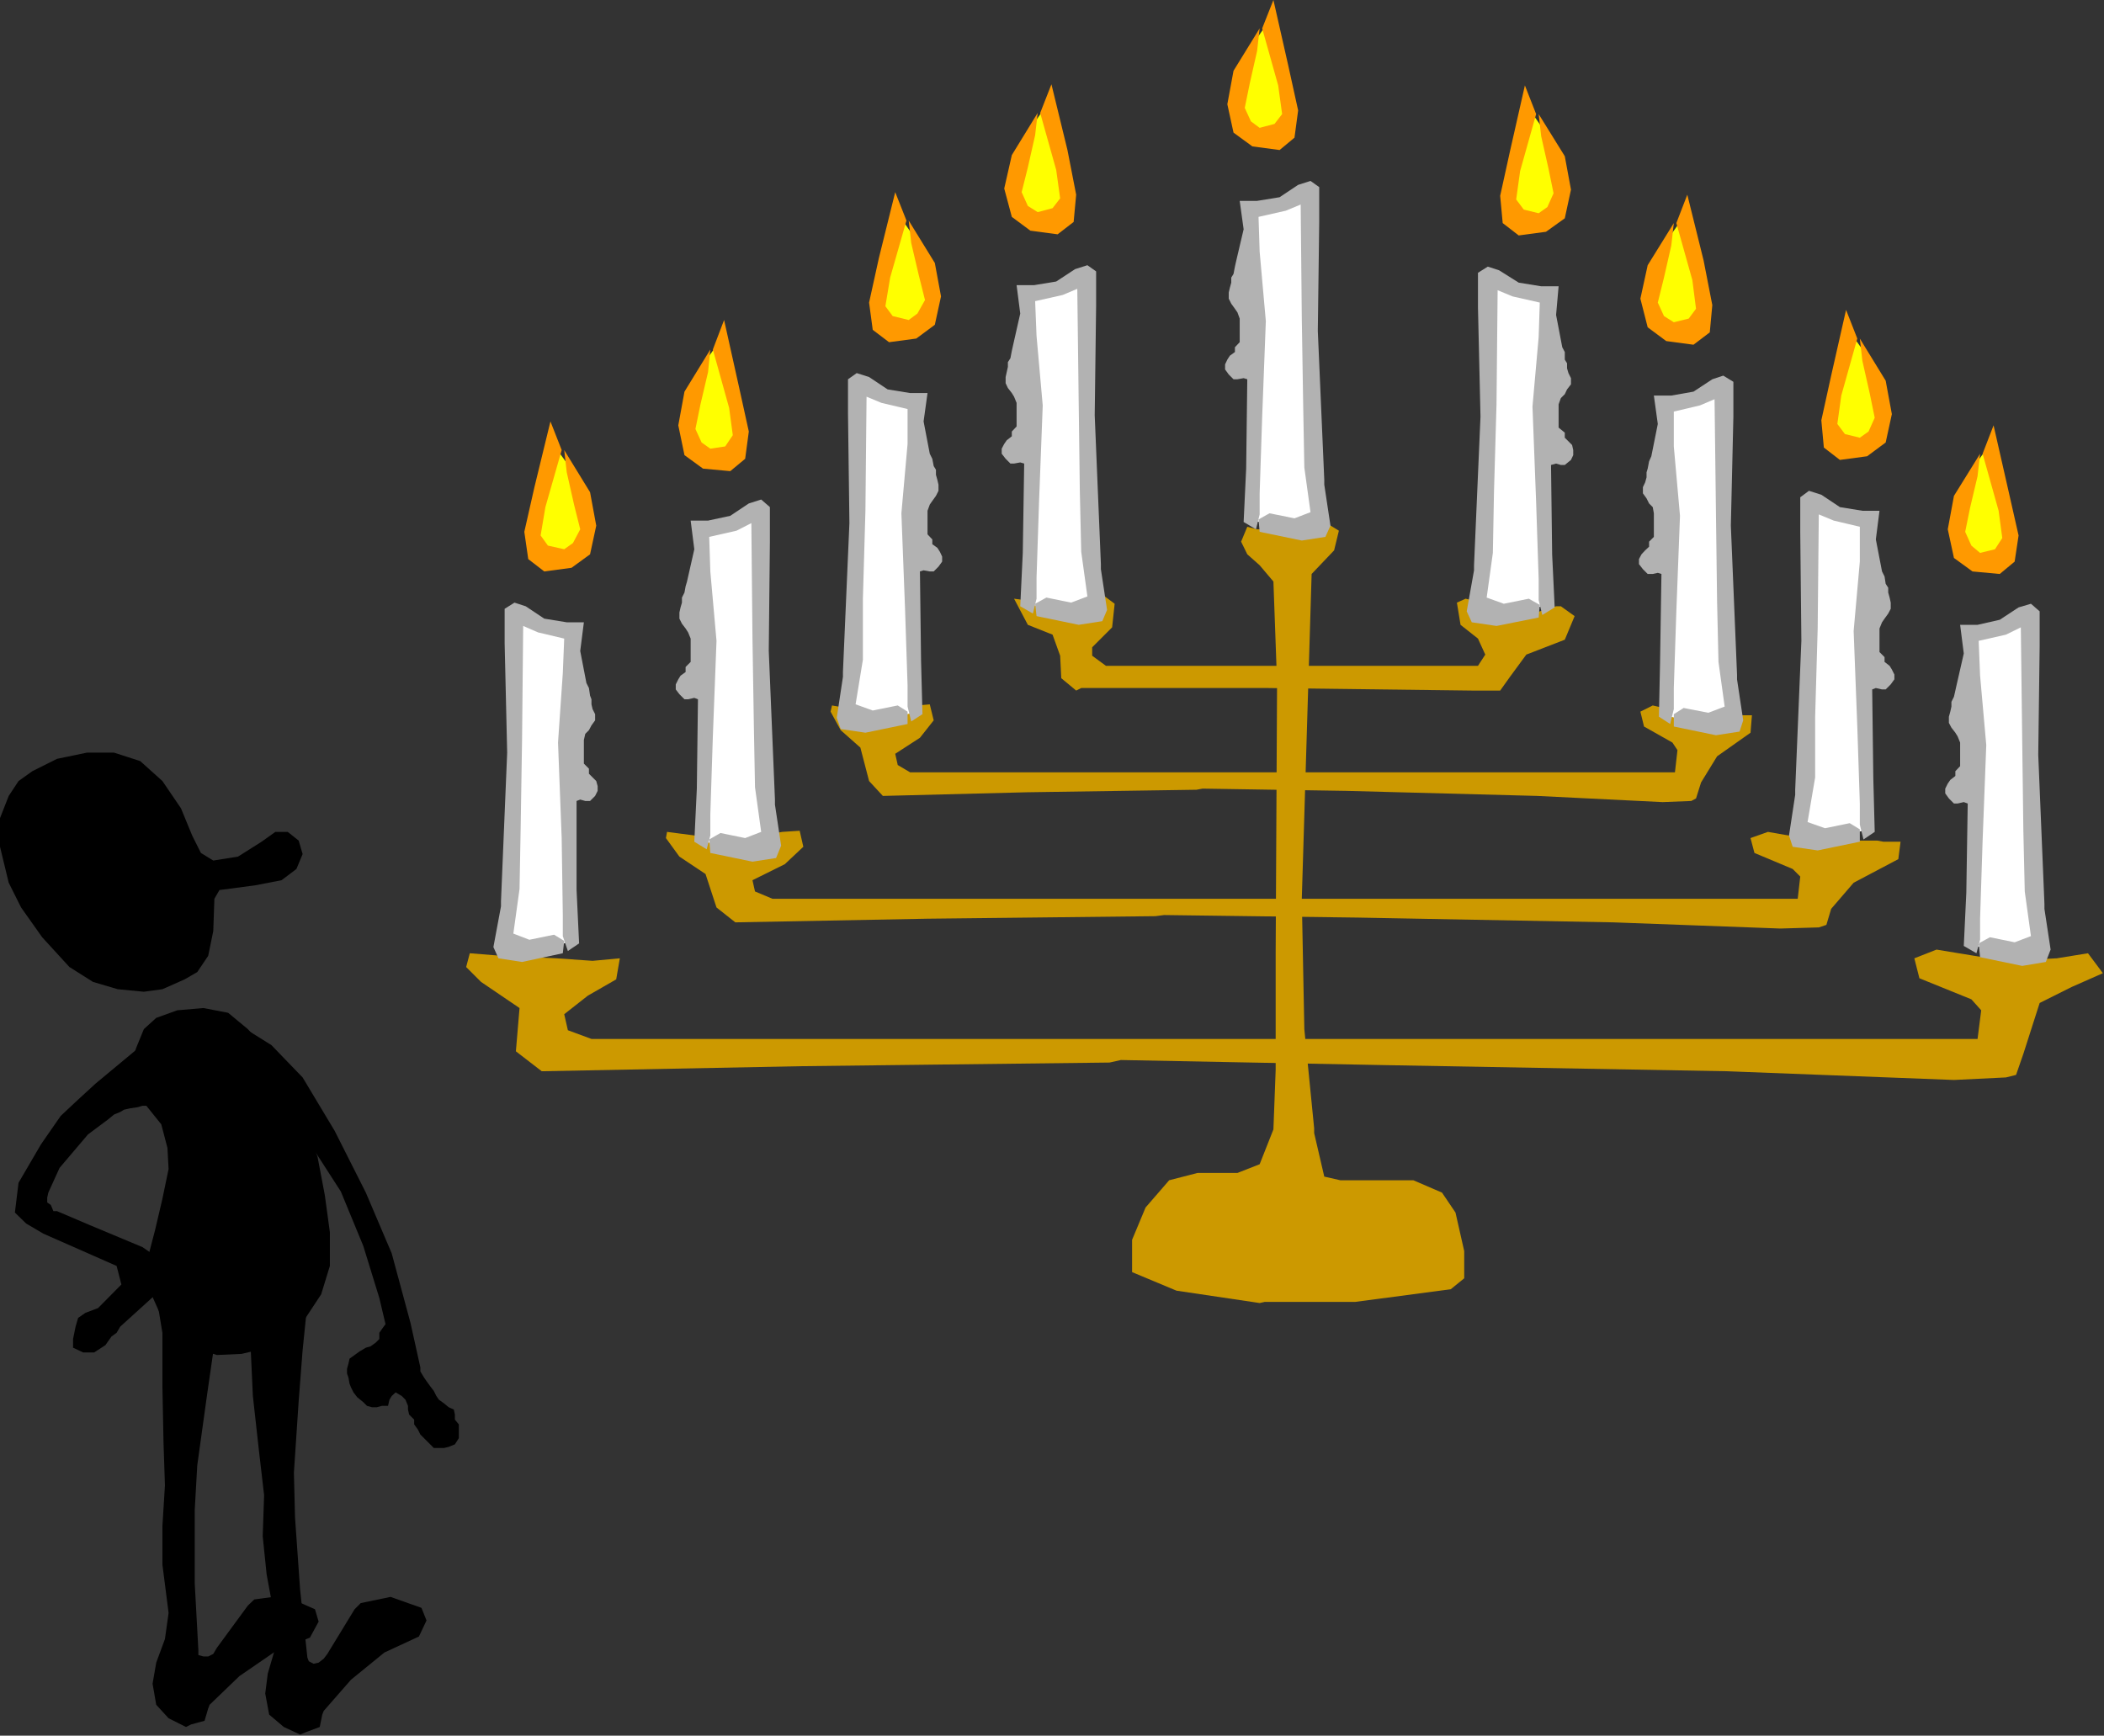 <?xml version="1.0" encoding="UTF-8" standalone="no"?>
<svg
   xmlns:ooo="http://xml.openoffice.org/svg/export"
   xmlns:dc="http://purl.org/dc/elements/1.1/"
   xmlns:cc="http://creativecommons.org/ns#"
   xmlns:rdf="http://www.w3.org/1999/02/22-rdf-syntax-ns#"
   xmlns:svg="http://www.w3.org/2000/svg"
   xmlns="http://www.w3.org/2000/svg"
   xmlns:sodipodi="http://sodipodi.sourceforge.net/DTD/sodipodi-0.dtd"
   xmlns:inkscape="http://www.inkscape.org/namespaces/inkscape"
   version="1.2"
   width="74.88mm"
   height="61.78mm"
   viewBox="0 0 7488 6178"
   preserveAspectRatio="xMidYMid"
   xml:space="preserve"
   id="svg158"
   sodipodi:docname="menorah.svg"
   style="fill-rule:evenodd;stroke-width:28.222;stroke-linejoin:round"
   inkscape:version="0.92.5 (2060ec1f9f, 2020-04-08)"><rect x="0" y="0" width="7488" height="6178" fill="#333333" stroke="none"/><sodipodi:namedview
   pagecolor="#ffffff"
   bordercolor="#666666"
   borderopacity="1"
   objecttolerance="10"
   gridtolerance="10"
   guidetolerance="10"
   inkscape:pageopacity="0"
   inkscape:pageshadow="2"
   inkscape:window-width="664"
   inkscape:window-height="487"
   id="namedview160"
   showgrid="false"
   inkscape:zoom="0.2102413"
   inkscape:cx="141.50551"
   inkscape:cy="116.7496"
   inkscape:window-x="0"
   inkscape:window-y="0"
   inkscape:window-maximized="0"
   inkscape:current-layer="svg158" />
 <defs
   class="ClipPathGroup"
   id="defs8">
  <clipPath
   id="presentation_clip_path"
   clipPathUnits="userSpaceOnUse">
   <rect
   x="0"
   y="0"
   width="21000"
   height="29700"
   id="rect2" />
  </clipPath>
  <clipPath
   id="presentation_clip_path_shrink"
   clipPathUnits="userSpaceOnUse">
   <rect
   x="21"
   y="29"
   width="20958"
   height="29641"
   id="rect5" />
  </clipPath>
 </defs>
 <defs
   class="TextShapeIndex"
   id="defs12">
  <g
   ooo:slide="id1"
   ooo:id-list="id3"
   id="g10" />
 </defs>
 <defs
   class="EmbeddedBulletChars"
   id="defs44">
  <g
   id="bullet-char-template-57356"
   transform="matrix(4.8828125e-4,0,0,-4.8828125e-4,0,0)">
   <path
   d="M 580,1141 1163,571 580,0 -4,571 Z"
   id="path14"
   inkscape:connector-curvature="0" />
  </g>
  <g
   id="bullet-char-template-57354"
   transform="matrix(4.8828125e-4,0,0,-4.8828125e-4,0,0)">
   <path
   d="M 8,1128 H 1137 V 0 H 8 Z"
   id="path17"
   inkscape:connector-curvature="0" />
  </g>
  <g
   id="bullet-char-template-10146"
   transform="matrix(4.8828125e-4,0,0,-4.8828125e-4,0,0)">
   <path
   d="M 174,0 602,739 174,1481 1456,739 Z M 1358,739 309,1346 659,739 Z"
   id="path20"
   inkscape:connector-curvature="0" />
  </g>
  <g
   id="bullet-char-template-10132"
   transform="matrix(4.8828125e-4,0,0,-4.8828125e-4,0,0)">
   <path
   d="M 2015,739 1276,0 H 717 l 543,543 H 174 v 393 h 1086 l -543,545 h 557 z"
   id="path23"
   inkscape:connector-curvature="0" />
  </g>
  <g
   id="bullet-char-template-10007"
   transform="matrix(4.8828125e-4,0,0,-4.8828125e-4,0,0)">
   <path
   d="m 0,-2 c -7,16 -16,29 -25,39 l 381,530 c -94,256 -141,385 -141,387 0,25 13,38 40,38 9,0 21,-2 34,-5 21,4 42,12 65,25 l 27,-13 111,-251 280,301 64,-25 24,25 c 21,-10 41,-24 62,-43 C 886,937 835,863 770,784 769,783 710,716 594,584 L 774,223 c 0,-27 -21,-55 -63,-84 l 16,-20 C 717,90 699,76 672,76 641,76 570,178 457,381 L 164,-76 c -22,-34 -53,-51 -92,-51 -42,0 -63,17 -64,51 -7,9 -10,24 -10,44 0,9 1,19 2,30 z"
   id="path26"
   inkscape:connector-curvature="0" />
  </g>
  <g
   id="bullet-char-template-10004"
   transform="matrix(4.8828125e-4,0,0,-4.8828125e-4,0,0)">
   <path
   d="M 285,-33 C 182,-33 111,30 74,156 52,228 41,333 41,471 c 0,78 14,145 41,201 34,71 87,106 158,106 53,0 88,-31 106,-94 l 23,-176 c 8,-64 28,-97 59,-98 l 735,706 c 11,11 33,17 66,17 42,0 63,-15 63,-46 V 965 c 0,-36 -10,-64 -30,-84 L 442,47 C 390,-6 338,-33 285,-33 Z"
   id="path29"
   inkscape:connector-curvature="0" />
  </g>
  <g
   id="bullet-char-template-9679"
   transform="matrix(4.8828125e-4,0,0,-4.8828125e-4,0,0)">
   <path
   d="M 813,0 C 632,0 489,54 383,161 276,268 223,411 223,592 c 0,181 53,324 160,431 106,107 249,161 430,161 179,0 323,-54 432,-161 108,-107 162,-251 162,-431 0,-180 -54,-324 -162,-431 C 1136,54 992,0 813,0 Z"
   id="path32"
   inkscape:connector-curvature="0" />
  </g>
  <g
   id="bullet-char-template-8226"
   transform="matrix(4.8828125e-4,0,0,-4.8828125e-4,0,0)">
   <path
   d="m 346,457 c -73,0 -137,26 -191,78 -54,51 -81,114 -81,188 0,73 27,136 81,188 54,52 118,78 191,78 73,0 134,-26 185,-79 51,-51 77,-114 77,-187 0,-75 -25,-137 -76,-188 -50,-52 -112,-78 -186,-78 z"
   id="path35"
   inkscape:connector-curvature="0" />
  </g>
  <g
   id="bullet-char-template-8211"
   transform="matrix(4.8828125e-4,0,0,-4.8828125e-4,0,0)">
   <path
   d="M -4,459 H 1135 V 606 H -4 Z"
   id="path38"
   inkscape:connector-curvature="0" />
  </g>
  <g
   id="bullet-char-template-61548"
   transform="matrix(4.8828125e-4,0,0,-4.8828125e-4,0,0)">
   <path
   d="m 173,740 c 0,163 58,303 173,419 116,115 255,173 419,173 163,0 302,-58 418,-173 116,-116 174,-256 174,-419 0,-163 -58,-303 -174,-418 C 1067,206 928,148 765,148 601,148 462,206 346,322 231,437 173,577 173,740 Z"
   id="path41"
   inkscape:connector-curvature="0" />
  </g>
 </defs>
 <g
   id="g49"
   transform="translate(-6756,-11761)">
  <g
   id="id2"
   class="Master_Slide">
   <g
   id="bg-id2"
   class="Background" />
   <g
   id="bo-id2"
   class="BackgroundObjects" />
  </g>
 </g>
 <g
   class="SlideGroup"
   id="g156"
   transform="translate(-6756,-11761)">
  <g
   id="g154">
   <g
   id="container-id1">
    <g
   id="id1"
   class="Slide"
   clip-path="url(#presentation_clip_path)">
     <g
   class="Page"
   id="g150">
      <g
   class="Graphic"
   id="g148">
       <g
   id="id3">
        <rect
   class="BoundingBox"
   x="6756"
   y="11761"
   width="7488"
   height="6178"
   id="rect51"
   style="fill:none;stroke:none" />
        <path
   d="m 11195,13636 35,9 133,5 114,-27 44,27 -17,70 -80,84 -35,1156 9,464 35,353 v 17 l 36,155 57,13 h 260 l 102,44 48,71 31,137 v 97 l -48,39 -340,45 h -322 l -18,4 -296,-44 -158,-66 v -115 l 48,-115 84,-97 101,-26 h 142 l 79,-31 49,-124 8,-212 v -419 l 5,-958 -13,-361 -49,-58 -44,-39 -22,-45 z"
   id="path53"
   inkscape:connector-curvature="0"
   style="fill:#cc9900;stroke:none" />
        <path
   d="m 10365,13892 190,27 133,-35 35,26 -9,84 -71,71 v 30 l 49,36 h 1324 l 26,-40 -26,-57 -62,-49 -13,-79 31,-14 145,36 106,13 71,-22 h 17 l 49,35 -35,84 -137,53 -58,79 -35,49 h -101 l -724,-9 h -666 l -18,9 -53,-44 -4,-80 -27,-75 -88,-35 z"
   id="path55"
   inkscape:connector-curvature="0"
   style="fill:#cc9900;stroke:none" />
        <path
   d="m 9717,14272 101,18 111,4 92,-22 44,-4 14,57 -49,62 -88,57 9,40 44,26 h 2722 l 9,-79 -18,-27 -101,-57 -13,-53 44,-22 132,31 h 159 l 18,4 h 44 l -5,62 -119,84 -57,93 -18,57 -17,9 -102,4 -446,-22 -679,-18 -512,-8 -22,4 -604,9 -512,13 -49,-53 -31,-119 -70,-62 -36,-66 z"
   id="path57"
   inkscape:connector-curvature="0"
   style="fill:#cc9900;stroke:none" />
        <path
   d="m 9130,14722 137,18 145,4 128,-22 62,-4 13,57 -66,62 -115,57 9,40 62,26 h 3649 l 9,-79 -27,-27 -136,-57 -14,-53 62,-22 177,31 h 212 l 22,4 h 61 l -8,62 -159,84 -80,93 -17,57 -27,9 -137,4 -595,-22 -909,-17 -689,-9 -31,4 -811,9 -684,13 -67,-53 -39,-119 -93,-62 -48,-66 z"
   id="path59"
   inkscape:connector-curvature="0"
   style="fill:#cc9900;stroke:none" />
        <path
   d="m 9324,12966 57,326 -22,80 -79,13 -44,-31 -35,-79 35,-186 z"
   id="path61"
   inkscape:connector-curvature="0"
   style="fill:#ffff00;stroke:none" />
        <path
   d="m 9333,12900 53,238 35,159 -13,97 -53,44 -97,-9 -66,-48 -22,-106 22,-120 92,-150 -8,80 -27,115 -18,88 22,48 31,22 53,-8 27,-40 -13,-97 -58,-208 z"
   id="path63"
   inkscape:connector-curvature="0"
   style="fill:#ff9900;stroke:none" />
        <path
   d="m 9258,13650 101,-22 97,-36 9,367 v 397 l 14,260 17,146 -79,31 -168,-40 13,-600 -4,-366 z"
   id="path65"
   inkscape:connector-curvature="0"
   style="fill:#ffffff;stroke:none" />
        <path
   d="m 9214,13614 h 62 l 79,-17 66,-44 44,-14 31,27 v 123 l -4,389 22,529 v 18 l 22,146 -18,44 -84,13 -150,-31 -4,-48 40,-23 88,18 57,-22 -22,-159 -4,-216 -5,-313 -4,-411 -53,27 -97,22 4,123 22,247 -13,340 -9,278 v 75 l -13,49 -44,-27 9,-189 4,-318 -13,-5 -22,5 h -13 l -18,-18 -13,-17 v -18 l 9,-18 8,-13 18,-13 v -18 l 18,-18 v -17 -13 -22 -18 -13 l -9,-22 -9,-14 -13,-17 -9,-18 v -22 l 4,-18 5,-17 v -18 l 9,-18 4,-22 5,-17 26,-115 z"
   id="path67"
   inkscape:connector-curvature="0"
   style="fill:#b2b2b2;stroke:none" />
        <path
   d="m 9942,12507 -62,335 27,80 79,8 44,-26 31,-84 -31,-185 z"
   id="path69"
   inkscape:connector-curvature="0"
   style="fill:#ffff00;stroke:none" />
        <path
   d="m 9942,12445 -58,234 -35,159 13,97 58,44 97,-13 66,-49 22,-101 -22,-119 -93,-151 9,80 27,115 22,88 -27,48 -31,23 -57,-14 -26,-35 17,-102 58,-203 z"
   id="path71"
   inkscape:connector-curvature="0"
   style="fill:#ff9900;stroke:none" />
        <path
   d="m 10017,13191 -106,-22 -93,-36 -9,367 v 397 l -13,260 -22,146 84,31 163,-40 -9,-600 5,-366 z"
   id="path73"
   inkscape:connector-curvature="0"
   style="fill:#ffffff;stroke:none" />
        <path
   d="m 10057,13160 h -62 l -80,-13 -66,-44 -44,-14 -31,22 v 124 l 5,388 -23,530 v 17 l -22,146 14,40 88,13 150,-31 v -44 l -35,-22 -89,18 -61,-22 26,-159 v -217 l 9,-313 4,-406 53,22 93,22 v 124 l -22,247 13,340 9,273 v 75 l 13,53 40,-26 -5,-190 -4,-318 13,-4 22,4 h 14 l 17,-17 13,-18 v -18 l -8,-17 -9,-14 -18,-13 v -17 l -17,-18 v -18 -13 -22 -18 -13 l 8,-22 9,-13 13,-18 9,-18 v -22 l -4,-17 -5,-18 v -18 l -8,-13 -5,-26 -9,-18 -22,-115 z"
   id="path75"
   inkscape:connector-curvature="0"
   style="fill:#b2b2b2;stroke:none" />
        <path
   d="m 10489,12123 62,335 -27,80 -79,8 -44,-26 -31,-84 31,-185 z"
   id="path77"
   inkscape:connector-curvature="0"
   style="fill:#ffff00;stroke:none" />
        <path
   d="m 10498,12061 57,234 31,159 -9,97 -57,44 -97,-13 -66,-49 -27,-101 27,-119 92,-150 -9,79 -26,115 -22,88 22,49 35,22 53,-14 27,-35 -14,-101 -57,-203 z"
   id="path79"
   inkscape:connector-curvature="0"
   style="fill:#ff9900;stroke:none" />
        <path
   d="m 10423,12807 101,-22 97,-36 9,367 v 397 l 13,260 18,146 -79,31 -168,-40 13,-600 -4,-366 z"
   id="path81"
   inkscape:connector-curvature="0"
   style="fill:#ffffff;stroke:none" />
        <path
   d="m 10374,12776 h 62 l 79,-13 67,-44 44,-14 31,22 v 124 l -5,388 22,530 v 18 l 22,145 -17,40 -84,13 -150,-31 -5,-44 40,-22 88,18 58,-22 -22,-159 -5,-217 -4,-313 -5,-406 -52,22 -98,22 5,124 22,247 -13,340 -9,273 v 75 l -13,53 -45,-26 9,-190 5,-318 -14,-4 -22,4 h -13 l -17,-17 -14,-18 v -18 l 9,-17 9,-13 18,-14 v -17 l 17,-18 v -18 -13 -22 -18 -13 l -9,-22 -8,-13 -14,-18 -8,-17 v -22 l 4,-18 4,-18 v -17 l 9,-14 5,-26 4,-18 26,-115 z"
   id="path83"
   inkscape:connector-curvature="0"
   style="fill:#b2b2b2;stroke:none" />
        <path
   d="m 11279,11827 62,327 -27,79 -79,13 -44,-30 -31,-80 31,-185 z"
   id="path85"
   inkscape:connector-curvature="0"
   style="fill:#ffff00;stroke:none" />
        <path
   d="m 11288,11761 53,234 35,159 -13,97 -53,44 -97,-13 -67,-49 -22,-101 22,-119 93,-151 -9,80 -26,115 -18,88 22,48 31,23 53,-14 27,-35 -14,-102 -57,-203 z"
   id="path87"
   inkscape:connector-curvature="0"
   style="fill:#ff9900;stroke:none" />
        <path
   d="m 11213,12507 101,-22 97,-36 9,367 v 397 l 13,260 18,146 -80,35 -167,-44 13,-600 -4,-366 z"
   id="path89"
   inkscape:connector-curvature="0"
   style="fill:#ffffff;stroke:none" />
        <path
   d="m 11168,12476 h 62 l 80,-13 66,-44 44,-14 31,22 v 124 l -5,388 23,530 v 17 l 22,146 -18,40 -84,13 -150,-31 -4,-44 39,-22 89,18 57,-22 -22,-159 -4,-217 -5,-313 -4,-406 -53,22 -97,22 4,124 22,247 -13,340 -9,273 v 75 l -13,53 -44,-26 9,-190 4,-318 -13,-4 -22,4 h -14 l -17,-17 -13,-18 v -18 l 8,-17 9,-14 18,-13 v -17 l 17,-18 v -18 -13 -22 -18 -13 l -8,-22 -9,-13 -13,-18 -9,-18 v -22 l 4,-17 5,-18 v -18 l 8,-13 5,-26 4,-18 27,-115 z"
   id="path91"
   inkscape:connector-curvature="0"
   style="fill:#b2b2b2;stroke:none" />
        <path
   d="m 12183,12127 -57,336 22,79 79,9 45,-27 35,-83 -35,-186 z"
   id="path93"
   inkscape:connector-curvature="0"
   style="fill:#ffff00;stroke:none" />
        <path
   d="m 12183,12065 -53,234 -35,159 9,97 57,44 97,-13 67,-48 22,-102 -22,-119 -93,-150 9,79 26,115 18,88 -22,49 -31,22 -53,-13 -27,-36 14,-101 57,-203 z"
   id="path95"
   inkscape:connector-curvature="0"
   style="fill:#ff9900;stroke:none" />
        <path
   d="m 12258,12811 -106,-22 -92,-35 -9,366 v 397 l -13,261 -22,145 84,31 163,-40 -9,-600 4,-366 z"
   id="path97"
   inkscape:connector-curvature="0"
   style="fill:#ffffff;stroke:none" />
        <path
   d="m 12303,12780 h -62 l -80,-13 -70,-44 -40,-13 -35,22 v 123 l 9,389 -23,529 v 18 l -26,146 18,39 88,13 150,-30 4,-45 -39,-22 -89,18 -61,-22 22,-159 4,-216 9,-313 4,-406 53,22 97,22 -4,123 -22,247 13,340 9,274 v 75 l 13,53 44,-27 -9,-189 -4,-318 18,-5 17,5 h 14 l 22,-18 8,-17 v -18 l -4,-18 -13,-13 -13,-13 v -18 l -22,-18 v -17 -13 -23 -17 -13 l 8,-22 14,-14 8,-17 14,-18 v -22 l -9,-18 -5,-17 v -18 l -8,-13 v -27 l -9,-17 -22,-115 z"
   id="path99"
   inkscape:connector-curvature="0"
   style="fill:#b2b2b2;stroke:none" />
        <path
   d="m 13331,12930 -62,327 26,79 80,14 44,-31 35,-80 -35,-185 z"
   id="path101"
   inkscape:connector-curvature="0"
   style="fill:#ffff00;stroke:none" />
        <path
   d="m 13326,12864 -53,234 -35,159 9,97 57,44 97,-13 66,-49 22,-101 -22,-119 -92,-150 9,79 26,115 18,88 -22,49 -31,22 -53,-13 -27,-36 14,-101 57,-203 z"
   id="path103"
   inkscape:connector-curvature="0"
   style="fill:#ff9900;stroke:none" />
        <path
   d="m 13401,13610 -106,-22 -92,-35 -9,366 v 397 l -13,260 -22,146 83,31 164,-40 -9,-600 4,-366 z"
   id="path105"
   inkscape:connector-curvature="0"
   style="fill:#ffffff;stroke:none" />
        <path
   d="m 13445,13579 h -61 l -80,-13 -66,-44 -44,-14 -31,23 v 123 l 4,388 -22,530 v 18 l -22,145 13,40 89,13 150,-31 v -44 l -36,-22 -88,18 -62,-22 27,-159 v -216 l 9,-314 4,-406 53,22 93,22 v 124 l -22,247 13,340 9,274 v 75 l 13,53 40,-27 -5,-190 -4,-317 13,-5 22,5 h 13 l 18,-18 13,-18 v -17 l -9,-18 -8,-13 -18,-14 v -17 l -18,-18 v -17 -14 -22 -17 -14 l 9,-22 9,-13 13,-18 9,-17 v -22 l -4,-18 -5,-18 v -17 l -9,-14 -4,-26 -9,-18 -22,-114 z"
   id="path107"
   inkscape:connector-curvature="0"
   style="fill:#b2b2b2;stroke:none" />
        <path
   d="m 12757,12520 62,327 -27,79 -79,13 -44,-31 -36,-79 36,-185 z"
   id="path109"
   inkscape:connector-curvature="0"
   style="fill:#ffff00;stroke:none" />
        <path
   d="m 12761,12454 58,234 31,159 -9,97 -58,44 -97,-13 -66,-49 -26,-102 26,-119 93,-150 -9,80 -26,114 -22,89 22,48 35,22 53,-13 26,-35 -13,-102 -57,-203 z"
   id="path111"
   inkscape:connector-curvature="0"
   style="fill:#ff9900;stroke:none" />
        <path
   d="m 12691,13204 97,-22 97,-35 4,366 v 397 l 18,260 18,146 -80,31 -163,-40 9,-600 v -366 z"
   id="path113"
   inkscape:connector-curvature="0"
   style="fill:#ffffff;stroke:none" />
        <path
   d="m 12642,13169 h 62 l 79,-14 67,-44 39,-13 36,22 v 124 l -9,388 22,530 v 17 l 22,146 -13,40 -84,13 -150,-31 v -44 l 35,-22 88,17 58,-22 -22,-159 -5,-216 -4,-313 -5,-406 -52,22 -93,22 v 124 l 22,247 -13,340 -9,273 v 75 l -13,53 -40,-26 4,-190 5,-318 -13,-4 -18,4 h -18 l -17,-17 -14,-18 v -18 l 9,-17 13,-14 14,-13 v -18 l 17,-17 v -18 -13 -22 -18 -13 l -4,-22 -13,-13 -9,-18 -13,-18 v -22 l 8,-17 5,-18 v -18 l 4,-13 5,-26 8,-18 23,-115 z"
   id="path115"
   inkscape:connector-curvature="0"
   style="fill:#b2b2b2;stroke:none" />
        <path
   d="m 8428,15154 111,9 198,9 128,9 97,-9 -13,75 -101,58 -84,66 13,57 84,31 h 4933 l 13,-102 -35,-39 -185,-75 -18,-71 79,-31 243,40 185,-9 111,-18 53,71 -111,49 -114,57 -58,181 -26,75 -36,9 -185,9 -807,-31 -1227,-22 -931,-18 -40,9 -1099,13 -922,18 -92,-71 13,-154 -137,-93 -53,-53 z"
   id="path117"
   inkscape:connector-curvature="0"
   style="fill:#cc9900;stroke:none" />
        <path
   d="m 13842,13336 62,327 -26,79 -80,14 -44,-31 -31,-80 31,-185 z"
   id="path119"
   inkscape:connector-curvature="0"
   style="fill:#ffff00;stroke:none" />
        <path
   d="m 13851,13275 53,233 36,159 -14,93 -53,44 -97,-9 -66,-48 -22,-102 22,-119 93,-150 -9,80 -27,114 -17,84 22,49 31,26 53,-13 26,-40 -13,-97 -57,-203 z"
   id="path121"
   inkscape:connector-curvature="0"
   style="fill:#ff9900;stroke:none" />
        <path
   d="m 13781,14020 97,-22 97,-35 4,366 v 397 l 18,261 18,145 -80,31 -163,-39 9,-601 v -366 z"
   id="path123"
   inkscape:connector-curvature="0"
   style="fill:#ffffff;stroke:none" />
        <path
   d="m 13732,13985 h 62 l 79,-18 67,-44 44,-13 31,27 v 123 l -5,388 22,530 v 18 l 22,145 -17,44 -84,14 -150,-31 -5,-49 40,-22 88,18 58,-22 -22,-159 -5,-216 -4,-314 -5,-410 -53,26 -97,22 5,124 22,247 -13,340 -9,278 v 75 l -13,48 -45,-26 9,-190 5,-317 -14,-5 -22,5 h -13 l -18,-18 -13,-18 v -17 l 9,-18 9,-13 18,-14 v -17 l 17,-18 v -18 -13 -22 -17 -14 l -9,-22 -8,-13 -14,-18 -9,-17 v -22 l 5,-18 4,-18 v -17 l 9,-18 5,-22 4,-18 26,-114 z"
   id="path125"
   inkscape:connector-curvature="0"
   style="fill:#b2b2b2;stroke:none" />
        <path
   d="m 8715,13328 -62,326 27,80 79,13 44,-31 31,-80 -31,-185 z"
   id="path127"
   inkscape:connector-curvature="0"
   style="fill:#ffff00;stroke:none" />
        <path
   d="m 8715,13261 -57,234 -36,159 14,97 57,44 97,-13 66,-48 22,-102 -22,-119 -92,-150 9,79 26,115 22,88 -26,49 -31,22 -58,-13 -26,-36 17,-101 58,-203 z"
   id="path129"
   inkscape:connector-curvature="0"
   style="fill:#ff9900;stroke:none" />
        <path
   d="m 8790,14007 -106,-22 -92,-35 -9,366 v 397 l -13,261 -23,145 84,35 164,-44 -9,-600 4,-366 z"
   id="path131"
   inkscape:connector-curvature="0"
   style="fill:#ffffff;stroke:none" />
        <path
   d="m 8834,13976 h -61 l -80,-13 -66,-44 -40,-13 -35,22 v 123 l 9,389 -22,529 v 18 l -27,145 18,40 84,13 145,-31 5,-44 -36,-22 -88,18 -57,-22 22,-159 4,-216 5,-314 4,-406 53,23 93,22 -5,123 -17,247 13,340 4,274 v 75 l 18,53 40,-27 -9,-190 v -317 l 13,-5 18,5 h 17 l 18,-18 9,-18 v -17 l -5,-18 -13,-13 -13,-13 v -18 l -18,-18 v -17 -14 -22 -17 -14 l 5,-22 13,-13 9,-17 13,-18 v -22 l -9,-18 -4,-17 v -18 l -5,-13 -4,-27 -9,-18 -22,-114 z"
   id="path133"
   inkscape:connector-curvature="0"
   style="fill:#b2b2b2;stroke:none" />
        <path
   d="m 7241,15490 27,-66 44,-40 75,-27 93,-8 88,17 70,58 71,79 66,110 58,115 53,150 26,137 18,132 v 120 l -31,101 -58,88 -52,49 -80,53 -93,22 -88,4 -70,-22 -80,-40 -48,-75 -45,-101 v -119 l 23,-88 26,-111 22,-106 -4,-75 -22,-84 -53,-66 -44,-66 -14,-75 z"
   id="path135"
   inkscape:connector-curvature="0"
   style="fill:#000000;stroke:none" />
        <path
   d="m 7546,15371 176,110 111,115 114,190 111,220 92,216 67,248 35,158 v 14 l 13,22 9,13 13,18 13,17 9,18 9,13 18,13 17,14 18,8 4,18 v 18 l 14,17 v 18 18 13 l -14,22 -22,9 -17,4 h -18 -18 l -13,-13 -22,-22 -13,-13 -9,-18 -13,-18 v -17 l -18,-18 -4,-18 v -13 l -9,-22 -13,-13 -22,-13 -14,13 -8,13 -5,22 h -22 l -18,5 h -17 l -18,-5 -13,-13 -22,-18 -13,-17 -9,-18 -5,-13 -4,-22 -5,-14 v -17 l 5,-18 4,-18 18,-13 18,-13 22,-13 17,-5 18,-13 13,-13 v -22 l 9,-13 13,-18 -22,-93 -57,-185 -80,-194 -145,-225 -159,-159 -185,-80 -58,-75 36,-70 z"
   id="path137"
   inkscape:connector-curvature="0"
   style="fill:#000000;stroke:none" />
        <path
   d="m 7096,15618 154,-128 115,-40 66,18 v 17 l 18,84 -80,84 -57,35 -13,9 h -22 -14 l -17,5 -27,4 -22,5 -13,8 -22,9 -22,18 -71,53 -101,119 -40,88 -4,18 v 17 l 13,9 9,22 h 13 l 115,49 189,79 58,40 13,49 -9,66 -141,128 -13,22 -18,13 -22,31 -40,26 h -39 l -36,-17 v -31 l 9,-44 9,-31 26,-18 45,-17 83,-84 -17,-66 -261,-115 -61,-36 -40,-39 13,-106 80,-137 70,-101 62,-58 z"
   id="path139"
   inkscape:connector-curvature="0"
   style="fill:#000000;stroke:none" />
        <path
   d="m 6871,14506 88,-44 106,-22 h 97 l 93,30 79,71 66,97 40,97 31,62 44,27 88,-14 84,-53 49,-35 h 44 l 39,31 14,48 -22,53 -53,40 -93,18 -128,17 -18,31 -4,115 -18,88 -39,58 -45,26 -79,35 -66,9 -93,-9 -88,-26 -84,-53 -97,-106 -75,-106 -44,-88 -31,-128 v -102 l 31,-79 35,-53 z"
   id="path141"
   inkscape:connector-curvature="0"
   style="fill:#000000;stroke:none" />
        <path
   d="m 7334,16505 -22,-133 44,-97 84,-22 88,53 9,93 v 22 l -18,124 -26,180 -35,252 -9,159 v 260 l 13,239 v 17 l 18,5 h 17 l 18,-9 13,-22 110,-150 23,-22 105,-14 111,49 13,44 -31,57 -123,49 -128,88 -106,102 -5,13 -13,44 -48,13 -18,9 -62,-31 -44,-48 -13,-75 13,-75 31,-84 13,-93 -22,-172 v -137 l 9,-145 -5,-150 -4,-203 z"
   id="path143"
   inkscape:connector-curvature="0"
   style="fill:#000000;stroke:none" />
        <path
   d="m 7647,16536 -31,-124 36,-106 84,-31 88,53 22,89 v 22 l -13,128 -14,181 -17,255 4,159 18,256 26,243 5,13 17,9 18,-4 18,-14 13,-17 97,-159 22,-22 106,-22 110,39 18,45 -27,57 -123,57 -119,97 -97,111 -5,13 -9,44 -48,18 -22,9 -58,-27 -52,-44 -14,-75 9,-71 27,-92 v -93 l -31,-168 -14,-136 5,-146 -18,-155 -22,-198 z"
   id="path145"
   inkscape:connector-curvature="0"
   style="fill:#000000;stroke:none" />
       </g>
      </g>
     </g>
    </g>
   </g>
  </g>
 </g>
</svg>